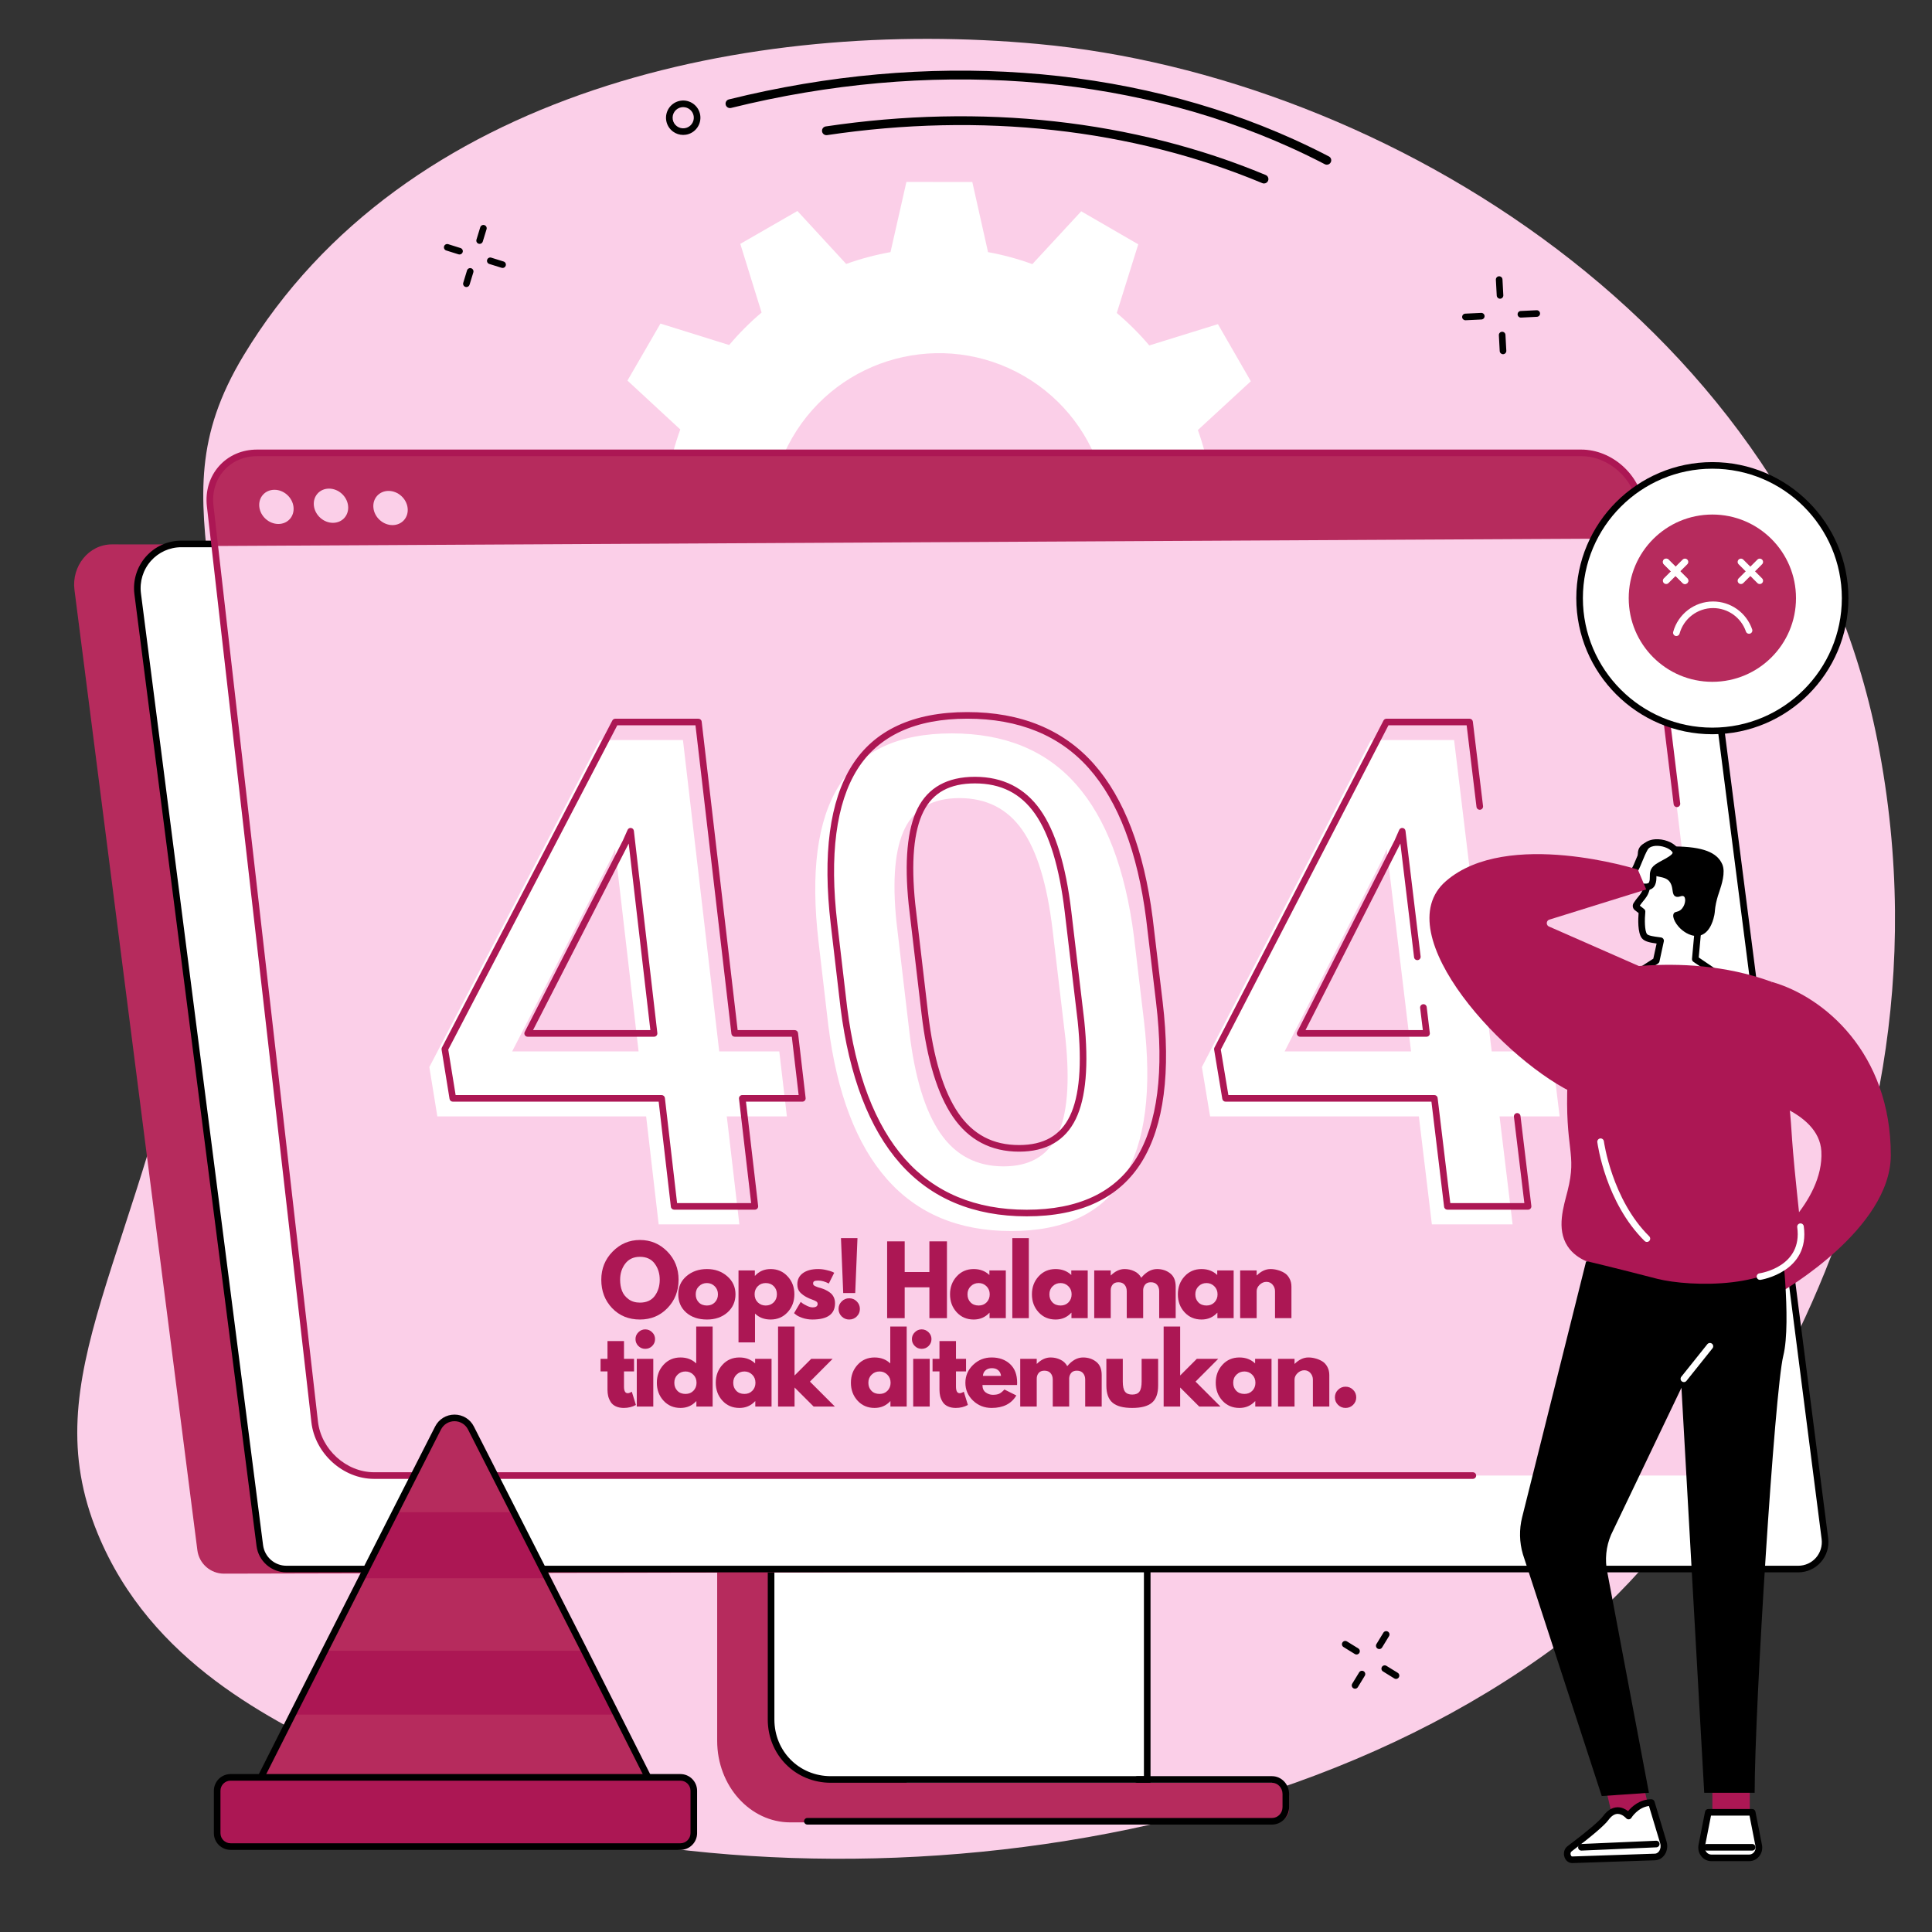 <svg xmlns="http://www.w3.org/2000/svg" xmlns:xlink="http://www.w3.org/1999/xlink" width="500" zoomAndPan="magnify" viewBox="0 0 375 375" height="500" preserveAspectRatio="xMidYMid meet" version="1.2"><rect x="0" y="0" width="375" height="375" fill="#333333" stroke="none"/><defs/><g id="315204ab05"><path style=" stroke:none;fill-rule:nonzero;fill:#fbcfe8;fill-opacity:1;" d="M 364.426 143.836 C 348.582 63.371 268.598 14.738 201.469 8.535 C 145.852 3.395 78.438 17.414 47.285 68.988 C 28.195 100.594 51.746 114.508 38.539 184.449 C 27.109 244.984 6.277 266.797 18.957 297.648 C 29.324 322.875 52.914 333.93 68.398 341.555 C 129.441 371.613 241.867 369.223 308.625 314.395 C 324.25 301.562 382.344 234.855 364.426 143.836 "/><path style=" stroke:none;fill-rule:nonzero;fill:#ffffff;fill-opacity:1;" d="M 153.758 84.988 C 162.871 69.25 183.012 63.875 198.75 72.984 C 214.484 82.094 219.863 102.238 210.75 117.973 C 201.645 133.711 181.5 139.086 165.762 129.977 C 150.023 120.867 144.648 100.727 153.758 84.988 Z M 132.043 83.359 C 131.016 86.188 130.234 89.062 129.711 91.961 L 116.098 95.016 L 116.086 107.805 L 129.711 110.895 C 130.238 113.82 131.004 116.695 132.008 119.492 L 121.727 128.961 L 128.109 140.043 L 141.438 135.91 C 143.336 138.16 145.445 140.266 147.742 142.207 L 143.578 155.543 L 154.648 161.949 L 164.133 151.695 C 166.965 152.719 169.836 153.5 172.734 154.027 L 175.789 167.641 L 188.578 167.652 L 191.672 154.027 C 194.594 153.5 197.473 152.734 200.27 151.73 L 209.734 162.008 L 220.82 155.625 L 216.688 142.297 C 218.938 140.402 221.039 138.289 222.984 135.992 L 236.316 140.16 L 242.723 129.09 L 232.473 119.605 C 233.492 116.773 234.277 113.898 234.801 111.004 L 248.414 107.945 L 248.43 95.156 L 234.801 92.066 C 234.277 89.141 233.508 86.27 232.508 83.469 L 242.785 74 L 236.398 62.918 L 223.074 67.051 C 221.176 64.801 219.066 62.695 216.766 60.754 L 220.934 47.422 L 209.863 41.012 L 200.379 51.266 C 197.551 50.242 194.676 49.461 191.777 48.938 L 188.723 35.324 L 175.934 35.309 L 172.844 48.938 C 169.918 49.461 167.043 50.227 164.242 51.23 L 154.777 40.953 L 143.691 47.336 L 147.824 60.664 C 145.574 62.562 143.473 64.672 141.527 66.969 L 128.195 62.805 L 121.789 73.871 L 132.043 83.359 "/><path style=" stroke:none;fill-rule:nonzero;fill:#b62b5d;fill-opacity:1;" d="M 247.34 346.035 L 176.016 346.035 L 139.203 281.602 L 139.203 337.879 C 139.203 346.68 145.625 353.723 153.406 353.723 L 247.34 353.723 C 248.855 353.723 250.215 352.664 250.215 351.148 L 250.215 348.629 C 250.215 347.113 248.855 346.035 247.34 346.035 "/><path style=" stroke:none;fill-rule:nonzero;fill:#ffffff;fill-opacity:1;" d="M 149.664 301.848 L 149.664 333.758 C 149.664 340.23 154.793 345.398 161.262 345.398 L 222.676 345.398 L 222.676 301.848 L 149.664 301.848 "/><path style=" stroke:none;fill-rule:nonzero;fill:#000000;fill-opacity:1;" d="M 150.309 302.484 L 150.309 333.758 C 150.309 339.926 155.117 344.754 161.262 344.754 L 222.035 344.754 L 222.035 302.484 Z M 223.316 346.035 L 161.262 346.035 C 154.402 346.035 149.023 340.645 149.023 333.758 L 149.023 301.207 L 223.316 301.207 L 223.316 346.035 "/><path style=" stroke:none;fill-rule:nonzero;fill:#b62b5d;fill-opacity:1;" d="M 342.914 304.789 L 43.469 305.445 C 40.852 305.445 38.641 303.496 38.309 300.895 L 14.453 114.484 C 13.875 109.945 17.18 105.664 21.746 105.664 L 317.316 105.934 L 342.914 304.789 "/><path style=" stroke:none;fill-rule:nonzero;fill:#ffffff;fill-opacity:1;" d="M 349.051 304.551 L 55.586 304.551 C 52.969 304.551 50.762 302.598 50.426 299.988 L 26.723 115.254 C 26.066 110.121 30.039 105.578 35.184 105.578 L 324.867 105.578 C 327.48 105.578 329.691 107.531 330.027 110.141 L 354.211 298.648 C 354.613 301.781 352.191 304.551 349.051 304.551 "/><path style=" stroke:none;fill-rule:nonzero;fill:#000000;fill-opacity:1;" d="M 35.184 106.215 C 32.926 106.215 30.773 107.191 29.277 108.891 C 27.766 110.609 27.066 112.898 27.359 115.172 L 51.062 299.91 C 51.355 302.191 53.301 303.91 55.586 303.91 L 349.055 303.91 C 350.359 303.91 351.602 303.348 352.469 302.367 C 353.344 301.371 353.746 300.047 353.578 298.734 L 329.391 110.223 C 329.098 107.938 327.152 106.215 324.867 106.215 Z M 349.055 305.191 L 55.586 305.191 C 52.656 305.191 50.164 302.992 49.793 300.07 L 26.09 115.336 C 25.75 112.699 26.562 110.039 28.316 108.047 C 30.055 106.07 32.559 104.938 35.184 104.938 L 324.867 104.938 C 327.797 104.938 330.289 107.137 330.66 110.059 L 354.848 298.57 C 355.066 300.25 354.547 301.941 353.43 303.211 C 352.32 304.473 350.727 305.191 349.055 305.191 "/><path style=" stroke:none;fill-rule:nonzero;fill:#fbcfe8;fill-opacity:1;" d="M 49.797 87.902 L 306.816 87.902 C 312.488 87.902 317.648 92.516 318.344 98.211 L 340.027 275.988 C 340.73 281.738 336.672 286.402 330.969 286.402 L 72.504 286.402 C 66.801 286.402 61.641 281.738 60.984 275.988 L 40.703 98.211 C 40.051 92.516 44.125 87.902 49.797 87.902 "/><path style=" stroke:none;fill-rule:nonzero;fill:#b62b5d;fill-opacity:1;" d="M 319.16 104.504 L 318.676 98.117 C 317.988 92.473 312.645 87.98 306.973 87.98 L 49.953 87.98 C 44.277 87.98 40.148 92.473 40.789 98.117 L 41.395 105.98 L 319.16 104.504 "/><path style=" stroke:none;fill-rule:nonzero;fill:#fbcfe8;fill-opacity:1;" d="M 56.969 98.383 C 57.18 100.219 55.863 101.703 54.031 101.703 C 52.199 101.703 50.543 100.219 50.332 98.383 C 50.121 96.551 51.438 95.066 53.27 95.066 C 55.102 95.066 56.758 96.551 56.969 98.383 "/><path style=" stroke:none;fill-rule:nonzero;fill:#fbcfe8;fill-opacity:1;" d="M 67.562 98.16 C 67.773 99.992 66.461 101.48 64.625 101.48 C 62.793 101.48 61.137 99.992 60.926 98.16 C 60.719 96.324 62.031 94.84 63.863 94.84 C 65.699 94.84 67.355 96.324 67.562 98.16 "/><path style=" stroke:none;fill-rule:nonzero;fill:#fbcfe8;fill-opacity:1;" d="M 79.121 98.602 C 79.332 100.438 78.016 101.922 76.184 101.922 C 74.352 101.922 72.691 100.438 72.484 98.602 C 72.273 96.77 73.586 95.285 75.418 95.285 C 77.254 95.285 78.91 96.77 79.121 98.602 "/><path style=" stroke:none;fill-rule:nonzero;fill:#ffffff;fill-opacity:1;" d="M 99.41 204.082 L 123.949 204.082 L 119.395 164.84 L 118.477 166.902 Z M 139.602 204.082 L 151.258 204.082 L 152.734 216.688 L 141.07 216.688 L 143.512 237.652 L 127.848 237.652 L 125.414 216.688 L 84.887 216.688 L 83.336 207.121 L 116.418 143.637 L 132.559 143.637 L 139.602 204.082 "/><path style=" stroke:none;fill-rule:nonzero;fill:#ffffff;fill-opacity:1;" d="M 204.301 180.449 C 203.254 171.633 201.289 165.172 198.402 161.066 C 195.516 156.965 191.457 154.91 186.223 154.91 C 181.121 154.91 177.598 156.855 175.656 160.746 C 173.711 164.633 173.16 170.707 174.004 178.965 L 176.508 200.27 C 177.543 209.059 179.539 215.609 182.492 219.922 C 185.449 224.234 189.547 226.391 194.789 226.391 C 199.816 226.391 203.297 224.395 205.23 220.406 C 207.164 216.418 207.691 210.18 206.816 201.691 Z M 222.027 198.008 C 223.637 211.539 222.324 221.742 218.094 228.621 C 213.859 235.504 206.586 238.945 196.27 238.945 C 186.129 238.945 178.094 235.59 172.172 228.883 C 166.25 222.176 162.457 212.246 160.785 199.109 L 158.883 182.836 C 157.301 169.332 158.629 159.207 162.879 152.461 C 167.125 145.723 174.41 142.352 184.742 142.352 C 194.984 142.352 203.016 145.633 208.832 152.207 C 214.652 158.777 218.402 168.621 220.094 181.738 L 222.027 198.008 "/><path style=" stroke:none;fill-rule:nonzero;fill:#ffffff;fill-opacity:1;" d="M 249.348 204.082 L 273.887 204.082 L 269.164 164.84 L 268.254 166.902 Z M 289.539 204.082 L 301.195 204.082 L 302.723 216.688 L 291.062 216.688 L 293.594 237.652 L 277.926 237.652 L 275.402 216.688 L 234.879 216.688 L 233.285 207.121 L 266.098 143.641 L 282.238 143.641 L 289.539 204.082 "/><path style=" stroke:none;fill-rule:nonzero;fill:#ac1754;fill-opacity:1;" d="M 103.465 199.945 L 126.234 199.945 L 122.031 163.73 Z M 126.953 201.227 L 102.414 201.227 C 102.191 201.227 101.984 201.113 101.871 200.922 C 101.754 200.73 101.742 200.492 101.848 200.297 L 120.91 163.113 L 121.812 161.082 C 121.93 160.816 122.207 160.664 122.496 160.711 C 122.781 160.75 123 160.98 123.035 161.27 L 127.59 200.512 C 127.613 200.695 127.555 200.875 127.434 201.012 C 127.312 201.148 127.137 201.227 126.953 201.227 Z M 131.422 233.516 L 145.797 233.516 L 143.438 213.266 C 143.418 213.086 143.473 212.902 143.598 212.766 C 143.719 212.629 143.891 212.551 144.074 212.551 L 155.016 212.551 L 153.691 201.227 L 142.605 201.227 C 142.281 201.227 142.008 200.984 141.969 200.66 L 134.992 140.785 L 119.812 140.785 L 87.008 203.73 L 88.438 212.551 L 128.418 212.551 C 128.742 212.551 129.016 212.797 129.055 213.117 Z M 146.52 234.797 L 130.852 234.797 C 130.527 234.797 130.254 234.555 130.215 234.23 L 127.848 213.832 L 87.891 213.832 C 87.578 213.832 87.309 213.605 87.258 213.293 L 85.711 203.727 C 85.688 203.59 85.711 203.449 85.773 203.328 L 118.855 139.848 C 118.965 139.637 119.184 139.504 119.422 139.504 L 135.562 139.504 C 135.887 139.504 136.16 139.746 136.195 140.07 L 143.176 199.945 L 154.262 199.945 C 154.586 199.945 154.859 200.191 154.898 200.512 L 156.371 213.117 C 156.395 213.301 156.336 213.48 156.215 213.617 C 156.094 213.754 155.918 213.832 155.734 213.832 L 144.793 213.832 L 147.156 234.082 C 147.176 234.266 147.117 234.445 146.996 234.582 C 146.875 234.719 146.703 234.797 146.52 234.797 "/><path style=" stroke:none;fill-rule:nonzero;fill:#ac1754;fill-opacity:1;" d="M 189.227 152.059 C 184.344 152.059 181.074 153.848 179.234 157.535 C 177.352 161.297 176.816 167.309 177.645 175.402 L 180.148 196.699 C 181.168 205.348 183.141 211.859 186.023 216.062 C 188.879 220.227 192.73 222.254 197.793 222.254 C 202.598 222.254 205.824 220.414 207.656 216.633 C 209.531 212.77 210.043 206.59 209.184 198.262 L 206.668 177.027 C 205.641 168.359 203.695 161.938 200.883 157.941 C 198.094 153.98 194.281 152.059 189.227 152.059 Z M 197.793 223.535 C 192.352 223.535 188.035 221.266 184.969 216.789 C 181.969 212.41 179.918 205.703 178.879 196.852 L 176.371 175.543 C 175.52 167.191 176.098 160.945 178.086 156.961 C 180.141 152.855 183.887 150.777 189.227 150.777 C 194.656 150.777 198.93 152.938 201.93 157.203 C 204.867 161.375 206.887 167.996 207.941 176.879 L 210.457 198.121 C 211.344 206.699 210.789 213.113 208.812 217.191 C 206.77 221.398 203.062 223.535 197.793 223.535 Z M 187.746 139.496 C 177.699 139.496 170.527 142.797 166.426 149.309 C 162.277 155.895 160.965 165.977 162.523 179.266 L 164.43 195.539 C 166.07 208.484 169.852 218.387 175.656 224.961 C 181.422 231.496 189.371 234.809 199.277 234.809 C 209.305 234.809 216.465 231.438 220.555 224.793 C 224.688 218.07 225.98 207.91 224.395 194.59 L 222.461 178.32 C 220.797 165.402 217.062 155.578 211.355 149.137 C 205.695 142.738 197.75 139.496 187.746 139.496 Z M 199.277 236.09 C 188.988 236.09 180.715 232.633 174.695 225.809 C 168.719 219.039 164.836 208.906 163.156 195.695 L 161.25 179.418 C 159.656 165.828 161.035 155.469 165.34 148.625 C 169.691 141.719 177.23 138.215 187.746 138.215 C 198.133 138.215 206.398 141.602 212.316 148.285 C 218.195 154.926 222.035 164.98 223.73 178.16 L 225.668 194.438 C 227.285 208.051 225.93 218.488 221.645 225.461 C 217.305 232.516 209.781 236.09 199.277 236.09 "/><path style=" stroke:none;fill-rule:nonzero;fill:#ac1754;fill-opacity:1;" d="M 276.895 201.227 L 252.355 201.227 C 252.129 201.227 251.922 201.113 251.809 200.922 C 251.691 200.73 251.68 200.496 251.781 200.297 L 270.691 163.117 L 271.582 161.086 C 271.699 160.82 271.977 160.664 272.266 160.711 C 272.551 160.75 272.77 160.98 272.805 161.266 L 275.742 185.645 C 275.781 185.996 275.531 186.316 275.18 186.355 C 274.824 186.402 274.508 186.148 274.469 185.801 L 271.812 163.73 L 253.398 199.945 L 276.172 199.945 L 275.648 195.629 C 275.609 195.281 275.859 194.961 276.211 194.918 C 276.566 194.871 276.879 195.125 276.922 195.477 L 277.527 200.512 C 277.551 200.691 277.492 200.875 277.371 201.012 C 277.25 201.148 277.078 201.227 276.895 201.227 Z M 296.598 234.797 L 280.934 234.797 C 280.609 234.797 280.336 234.555 280.297 234.234 L 277.84 213.832 L 237.883 213.832 C 237.57 213.832 237.305 213.605 237.25 213.297 L 235.66 203.727 C 235.637 203.594 235.66 203.453 235.723 203.332 L 268.535 139.852 C 268.645 139.637 268.867 139.504 269.105 139.504 L 285.242 139.504 C 285.566 139.504 285.84 139.742 285.879 140.066 L 287.859 156.457 C 287.898 156.809 287.652 157.129 287.301 157.172 C 286.945 157.211 286.629 156.965 286.586 156.613 L 284.676 140.785 L 269.496 140.785 L 236.957 203.727 L 238.426 212.551 L 278.41 212.551 C 278.734 212.551 279.008 212.793 279.043 213.113 L 281.5 233.516 L 295.875 233.516 L 293.852 216.766 C 293.809 216.414 294.062 216.094 294.41 216.051 C 294.758 216.012 295.082 216.258 295.125 216.609 L 297.234 234.078 C 297.254 234.262 297.199 234.445 297.078 234.582 C 296.957 234.719 296.781 234.797 296.598 234.797 "/><path style=" stroke:none;fill-rule:nonzero;fill:#ac1754;fill-opacity:1;" d="M 285.879 287.047 L 72.598 287.047 C 66.586 287.047 61.133 282.117 60.441 276.059 L 40.16 98.281 C 39.824 95.328 40.664 92.547 42.527 90.457 C 44.367 88.395 46.984 87.262 49.891 87.262 L 306.914 87.262 C 312.887 87.262 318.348 92.137 319.074 98.133 L 326.129 155.941 C 326.168 156.293 325.918 156.613 325.57 156.656 C 325.219 156.695 324.898 156.449 324.852 156.094 L 317.805 98.285 C 317.152 92.914 312.262 88.543 306.914 88.543 L 49.891 88.543 C 47.352 88.543 45.074 89.527 43.484 91.312 C 41.867 93.125 41.137 95.547 41.434 98.137 L 61.715 275.914 C 62.336 281.344 67.219 285.762 72.598 285.762 L 285.879 285.762 C 286.234 285.762 286.52 286.051 286.52 286.402 C 286.52 286.758 286.234 287.047 285.879 287.047 "/><path style=" stroke:none;fill-rule:nonzero;fill:#000000;fill-opacity:1;" d="M 246.895 354.148 L 156.711 354.148 C 156.355 354.148 156.07 353.863 156.07 353.508 C 156.07 353.156 156.355 352.867 156.711 352.867 L 246.895 352.867 C 248.039 352.867 248.938 351.934 248.938 350.738 L 248.938 348.219 C 248.938 347.016 248.02 346.035 246.895 346.035 L 220.754 346.035 C 220.402 346.035 220.113 345.75 220.113 345.398 C 220.113 345.043 220.402 344.754 220.754 344.754 L 246.895 344.754 C 248.727 344.754 250.215 346.309 250.215 348.219 L 250.215 350.738 C 250.215 352.617 248.727 354.148 246.895 354.148 "/><path style=" stroke:none;fill-rule:nonzero;fill:#b62b5d;fill-opacity:1;" d="M 127.461 347.316 L 49.742 347.316 L 57.098 332.84 L 63.508 320.234 L 70.672 306.145 L 77.078 293.547 L 85.41 277.164 C 86.023 275.965 87.254 275.211 88.602 275.211 C 89.949 275.211 91.18 275.965 91.793 277.164 L 100.125 293.543 L 106.531 306.145 L 113.695 320.227 L 120.105 332.84 L 127.461 347.316 "/><path style=" stroke:none;fill-rule:nonzero;fill:#ac1754;fill-opacity:1;" d="M 106.531 306.328 L 70.672 306.328 L 77.078 293.52 L 100.125 293.52 L 106.531 306.328 "/><path style=" stroke:none;fill-rule:nonzero;fill:#ac1754;fill-opacity:1;" d="M 120.105 332.801 L 57.098 332.801 L 63.508 320.418 L 113.695 320.418 L 120.105 332.801 "/><path style=" stroke:none;fill-rule:nonzero;fill:#000000;fill-opacity:1;" d="M 50.398 346.891 L 126.035 346.891 L 112.738 320.516 L 90.836 277.457 C 90.336 276.469 89.332 275.855 88.219 275.855 C 87.105 275.855 86.102 276.469 85.598 277.461 L 70.855 306.465 L 63.695 320.578 L 57.285 333.238 Z M 127.078 348.172 L 49.359 348.172 C 49.137 348.172 48.93 348.055 48.812 347.867 C 48.695 347.676 48.688 347.441 48.785 347.242 L 56.141 332.66 L 62.551 320 L 76.121 293.27 L 84.457 276.883 C 85.18 275.457 86.621 274.574 88.219 274.574 C 89.816 274.574 91.258 275.457 91.977 276.875 L 113.883 319.938 L 127.648 347.242 C 127.75 347.441 127.738 347.676 127.621 347.867 C 127.504 348.055 127.301 348.172 127.078 348.172 "/><path style=" stroke:none;fill-rule:nonzero;fill:#ac1754;fill-opacity:1;" d="M 134.664 347.586 C 134.664 346.148 133.5 344.984 132.062 344.984 L 44.754 344.984 C 43.316 344.984 42.152 346.148 42.152 347.586 L 42.152 355.816 C 42.152 357.254 43.316 358.418 44.754 358.418 L 132.062 358.418 C 133.5 358.418 134.664 357.254 134.664 355.816 L 134.664 347.586 "/><path style=" stroke:none;fill-rule:nonzero;fill:#000000;fill-opacity:1;" d="M 44.754 345.625 C 43.672 345.625 42.793 346.504 42.793 347.586 L 42.793 355.812 C 42.793 356.898 43.672 357.777 44.754 357.777 L 132.062 357.777 C 133.145 357.777 134.027 356.898 134.027 355.812 L 134.027 347.586 C 134.027 346.504 133.145 345.625 132.062 345.625 Z M 132.062 359.059 L 44.754 359.059 C 42.969 359.059 41.512 357.605 41.512 355.812 L 41.512 347.586 C 41.512 345.797 42.969 344.344 44.754 344.344 L 132.062 344.344 C 133.852 344.344 135.305 345.797 135.305 347.586 L 135.305 355.812 C 135.305 357.605 133.852 359.059 132.062 359.059 "/><path style=" stroke:none;fill-rule:nonzero;fill:#ac1754;fill-opacity:1;" d="M 343.895 190.582 C 353.996 193.426 367.004 204.359 367.004 224.207 C 367.004 238.5 345.945 250.613 345.945 250.613 L 342.473 242.086 C 342.473 242.086 354.078 233.492 353.523 223.457 C 353.078 215.41 340.105 212.91 340.105 212.91 L 343.895 190.582 "/><path style=" stroke:none;fill-rule:nonzero;fill:#ac1754;fill-opacity:1;" d="M 339.629 353.664 L 332.371 353.664 L 332.371 345.137 L 339.629 345.137 L 339.629 353.664 "/><path style=" stroke:none;fill-rule:nonzero;fill:#ac1754;fill-opacity:1;" d="M 320.305 352.082 L 313.238 353.75 L 311.281 345.457 L 318.348 343.785 L 320.305 352.082 "/><path style=" stroke:none;fill-rule:nonzero;fill:#000000;fill-opacity:1;" d="M 345.629 239.363 C 345.629 239.363 347.797 256.508 346.133 263.168 C 344.473 269.824 340.578 331.336 340.578 347.98 L 330.789 347.98 L 326.367 269.359 L 312.711 297.887 C 311.719 300.199 311.465 302.766 311.988 305.227 L 320.055 347.98 L 310.898 348.609 L 295.59 301.668 C 294.906 299.34 294.855 296.871 295.441 294.52 L 307.855 244.859 L 345.629 239.363 "/><path style=" stroke:none;fill-rule:nonzero;fill:#ffffff;fill-opacity:1;" d="M 326.844 268.266 C 326.703 268.266 326.562 268.219 326.441 268.125 C 326.164 267.902 326.121 267.5 326.344 267.223 L 331.391 260.91 C 331.613 260.633 332.016 260.59 332.293 260.809 C 332.57 261.031 332.613 261.434 332.391 261.711 L 327.344 268.023 C 327.215 268.184 327.027 268.266 326.844 268.266 "/><path style=" stroke:none;fill-rule:nonzero;fill:#ffffff;fill-opacity:1;" d="M 340.105 351.77 L 331.578 351.77 L 330.316 358.203 C 330.074 359.445 330.969 360.609 332.168 360.609 L 339.516 360.609 C 340.715 360.609 341.613 359.445 341.371 358.203 L 340.105 351.77 "/><path style=" stroke:none;fill-rule:nonzero;fill:#000000;fill-opacity:1;" d="M 332.105 352.41 L 330.941 358.328 C 330.859 358.758 330.965 359.188 331.234 359.516 C 331.473 359.809 331.809 359.969 332.168 359.969 L 339.516 359.969 C 339.875 359.969 340.207 359.809 340.449 359.516 C 340.719 359.188 340.824 358.758 340.738 358.328 L 339.578 352.41 Z M 339.516 361.25 L 332.168 361.25 C 331.426 361.25 330.727 360.918 330.246 360.328 C 329.734 359.707 329.527 358.887 329.684 358.082 L 330.949 351.645 C 331.012 351.348 331.273 351.129 331.578 351.129 L 340.105 351.129 C 340.41 351.129 340.672 351.348 340.73 351.645 L 341.996 358.082 C 342.152 358.887 341.953 359.707 341.438 360.328 C 340.957 360.918 340.254 361.25 339.516 361.25 "/><path style=" stroke:none;fill-rule:nonzero;fill:#000000;fill-opacity:1;" d="M 340.105 359.199 L 331.262 359.199 C 330.91 359.199 330.621 358.914 330.621 358.559 C 330.621 358.203 330.91 357.918 331.262 357.918 L 340.105 357.918 C 340.457 357.918 340.742 358.203 340.742 358.559 C 340.742 358.914 340.457 359.199 340.105 359.199 "/><path style=" stroke:none;fill-rule:nonzero;fill:#ffffff;fill-opacity:1;" d="M 320.527 349.875 L 322.863 357.621 C 323.27 358.969 322.445 360.398 321.238 360.438 L 305.203 360.98 C 304.211 361.016 303.812 359.477 304.652 358.848 C 307.258 356.887 310.734 354.16 311.688 352.871 C 313.898 349.875 316.109 352.496 316.109 352.496 C 316.109 352.496 317.688 349.875 320.527 349.875 "/><path style=" stroke:none;fill-rule:nonzero;fill:#000000;fill-opacity:1;" d="M 313.992 352.074 C 313.973 352.074 313.957 352.074 313.938 352.074 C 313.344 352.098 312.762 352.492 312.203 353.25 C 311.406 354.328 308.996 356.383 305.039 359.359 C 304.816 359.523 304.801 359.84 304.879 360.062 C 304.91 360.148 304.996 360.34 305.172 360.34 C 305.176 360.34 305.176 360.34 305.18 360.34 L 321.219 359.797 C 321.633 359.781 321.898 359.496 322.023 359.324 C 322.32 358.91 322.406 358.328 322.25 357.809 L 320.062 350.543 C 317.91 350.805 316.668 352.805 316.656 352.828 C 316.547 353.004 316.363 353.117 316.156 353.133 C 315.953 353.148 315.75 353.062 315.621 352.906 C 315.613 352.902 314.891 352.074 313.992 352.074 Z M 305.172 361.621 C 304.5 361.621 303.918 361.184 303.672 360.488 C 303.387 359.684 303.629 358.816 304.266 358.336 C 308.02 355.516 310.473 353.438 311.172 352.488 C 311.977 351.395 312.898 350.828 313.902 350.793 C 314.797 350.75 315.535 351.176 316.012 351.539 C 316.723 350.68 318.254 349.234 320.527 349.234 C 320.809 349.234 321.059 349.418 321.141 349.691 L 323.473 357.438 C 323.75 358.344 323.598 359.328 323.062 360.07 C 322.621 360.688 321.965 361.051 321.262 361.078 L 305.227 361.621 C 305.207 361.621 305.188 361.621 305.172 361.621 "/><path style=" stroke:none;fill-rule:nonzero;fill:#ffffff;fill-opacity:1;" d="M 306.953 358.559 L 321.477 357.926 L 306.953 358.559 "/><path style=" stroke:none;fill-rule:nonzero;fill:#000000;fill-opacity:1;" d="M 306.949 359.199 C 306.609 359.199 306.324 358.93 306.312 358.586 C 306.297 358.234 306.57 357.934 306.922 357.918 L 321.445 357.285 C 321.809 357.266 322.102 357.543 322.113 357.898 C 322.129 358.254 321.855 358.551 321.5 358.566 L 306.977 359.199 C 306.969 359.199 306.961 359.199 306.949 359.199 "/><path style=" stroke:none;fill-rule:nonzero;fill:#ffffff;fill-opacity:1;" d="M 329.055 186.164 L 336.945 191.531 L 315.211 190.488 L 321.473 186.477 L 322.32 182.594 C 321.207 182.43 319.676 182.32 319.191 181.711 C 318.332 180.641 318.719 176.934 318.719 176.934 L 317.777 176.195 C 317.676 176.145 317.602 176.055 317.57 175.949 C 317.543 175.84 317.562 175.723 317.621 175.629 C 318.418 174.352 319.176 173.941 319.527 172.645 C 319.875 171.363 319.723 171.555 321.102 168.797 L 329.371 168.785 L 329.414 174.98 C 329.414 174.98 330.684 174.164 331.488 175.27 C 332.07 176.074 330.777 178.766 329.727 178.766 L 329.055 186.164 "/><path style=" stroke:none;fill-rule:nonzero;fill:#000000;fill-opacity:1;" d="M 317.246 189.945 L 334.707 190.781 L 328.691 186.691 C 328.5 186.559 328.395 186.336 328.418 186.102 L 329.09 178.707 C 329.121 178.379 329.398 178.129 329.73 178.129 C 329.816 178.121 330.18 177.891 330.555 177.207 C 330.977 176.449 331.043 175.785 330.965 175.641 C 330.531 175.047 329.84 175.469 329.762 175.52 C 329.566 175.648 329.316 175.656 329.109 175.543 C 328.902 175.434 328.777 175.219 328.773 174.984 L 328.73 169.43 L 321.5 169.438 C 320.508 171.426 320.461 171.613 320.266 172.352 C 320.234 172.484 320.191 172.633 320.145 172.809 C 319.887 173.762 319.438 174.305 318.965 174.887 C 318.746 175.156 318.516 175.434 318.285 175.781 L 319.113 176.434 C 319.289 176.57 319.379 176.785 319.355 177.004 C 319.207 178.434 319.211 180.715 319.691 181.312 C 319.945 181.629 321.164 181.793 321.891 181.887 C 322.07 181.914 322.246 181.938 322.414 181.961 C 322.586 181.988 322.746 182.086 322.848 182.23 C 322.945 182.375 322.98 182.555 322.945 182.73 L 322.102 186.613 C 322.066 186.781 321.965 186.926 321.82 187.02 Z M 336.945 192.172 C 336.938 192.172 336.926 192.168 336.914 192.168 L 315.18 191.129 C 314.902 191.117 314.664 190.926 314.59 190.652 C 314.52 190.387 314.629 190.102 314.867 189.949 L 320.906 186.082 L 321.547 183.137 C 320.395 182.977 319.238 182.797 318.691 182.113 C 317.836 181.047 317.961 178.32 318.051 177.227 L 317.418 176.73 C 317.195 176.59 317.027 176.375 316.957 176.117 C 316.879 175.84 316.922 175.535 317.078 175.289 C 317.395 174.781 317.707 174.406 317.977 174.074 C 318.41 173.543 318.723 173.16 318.91 172.473 C 318.957 172.305 318.992 172.16 319.027 172.031 C 319.262 171.125 319.344 170.883 320.527 168.512 C 320.637 168.293 320.859 168.16 321.102 168.156 L 329.367 168.145 C 329.367 168.145 329.367 168.145 329.371 168.145 C 329.723 168.145 330.008 168.43 330.008 168.781 L 330.051 174.078 C 330.711 173.98 331.461 174.145 332.008 174.895 C 332.641 175.773 331.98 177.238 331.762 177.668 C 331.551 178.086 331.043 178.938 330.324 179.27 L 329.723 185.844 L 337.309 191 C 337.543 191.16 337.645 191.461 337.555 191.734 C 337.469 191.996 337.219 192.172 336.945 192.172 "/><path style=" stroke:none;fill-rule:nonzero;fill:#000000;fill-opacity:1;" d="M 330.133 181.535 C 328.465 182.09 326.82 180.789 326.527 180.555 C 325.371 179.637 324.426 178 324.891 177.277 C 325.145 176.883 325.602 177.098 326.199 176.625 C 327.082 175.922 327.332 174.41 326.855 174.004 C 326.465 173.668 325.855 174.309 325.219 174.004 C 324.438 173.629 324.84 172.434 324.234 171.383 C 323.25 169.66 320.957 170.699 319.191 168.867 C 318.039 167.672 317.539 165.68 318.195 164.555 C 318.391 164.227 318.684 163.938 319.102 163.703 C 321.875 162.176 322.293 164.27 324.996 164.293 C 330.555 164.34 333.285 165.453 334.293 167.758 C 334.973 169.32 334.137 171.812 333.734 173.02 C 333.598 173.422 333.32 174.184 333.078 175.312 C 332.82 176.551 332.898 176.867 332.754 177.605 C 332.648 178.125 332.094 180.883 330.133 181.535 "/><path style=" stroke:none;fill-rule:nonzero;fill:#ffffff;fill-opacity:1;" d="M 317.676 171.836 C 317.676 171.836 320.129 172.742 320.664 171.516 C 321.199 170.289 320.344 169.273 321.68 168.312 C 323.016 167.352 326.215 166.336 325.043 164.898 C 323.867 163.453 320.293 162.867 319.277 164.574 C 318.266 166.285 317.516 169.219 316.824 169.273 C 316.129 169.324 316.387 171.535 317.676 171.836 "/><path style=" stroke:none;fill-rule:nonzero;fill:#000000;fill-opacity:1;" d="M 317.898 171.234 C 318.668 171.52 319.891 171.688 320.078 171.258 C 320.23 170.906 320.23 170.566 320.23 170.176 C 320.227 169.461 320.219 168.574 321.305 167.793 C 321.68 167.523 322.152 167.266 322.656 166.996 C 323.371 166.613 324.566 165.969 324.652 165.547 C 324.664 165.488 324.629 165.402 324.543 165.301 C 323.969 164.598 322.531 164.094 321.328 164.184 C 320.91 164.215 320.16 164.348 319.824 164.902 C 319.441 165.555 319.074 166.445 318.754 167.227 C 318.148 168.707 317.758 169.652 317.094 169.867 C 317.07 170.031 317.094 170.348 317.258 170.68 C 317.336 170.848 317.52 171.141 317.82 171.211 C 317.848 171.215 317.871 171.227 317.898 171.234 Z M 319.363 172.797 C 318.535 172.797 317.719 172.531 317.488 172.449 C 316.234 172.129 315.746 170.691 315.812 169.805 C 315.867 169.066 316.266 168.73 316.656 168.652 C 316.887 168.402 317.297 167.41 317.566 166.742 C 317.906 165.918 318.289 164.98 318.727 164.246 C 319.191 163.465 320.082 162.992 321.234 162.906 C 322.871 162.781 324.688 163.453 325.539 164.492 C 325.957 165.004 325.969 165.484 325.906 165.797 C 325.707 166.809 324.461 167.48 323.262 168.125 C 322.797 168.375 322.359 168.613 322.051 168.832 C 321.504 169.227 321.504 169.543 321.508 170.172 C 321.508 170.617 321.512 171.168 321.25 171.77 C 320.902 172.57 320.129 172.797 319.363 172.797 "/><path style=" stroke:none;fill-rule:nonzero;fill:#ac1754;fill-opacity:1;" d="M 306.953 189.32 C 306.953 189.32 325.895 183.953 343.891 190.582 C 345.277 198.562 346.227 205.453 346.891 210.91 C 348.059 220.516 347.328 217.449 348.789 231.473 C 349.691 240.188 349.93 240.988 349.102 242.523 C 344.926 250.266 328.098 249.844 321.633 248.207 C 321.172 248.09 319.273 247.59 316.164 246.805 C 312.609 245.91 309.688 245.199 307.738 244.734 C 306.684 244.254 305.262 243.41 304.266 241.891 C 302.039 238.492 303.527 234.094 304.266 231.156 C 306.16 223.609 303.672 223.449 304.266 209.684 C 304.473 204.875 305.078 197.883 306.953 189.32 "/><path style=" stroke:none;fill-rule:nonzero;fill:#ffffff;fill-opacity:1;" d="M 341.605 248.426 C 341.293 248.426 341.02 248.199 340.973 247.879 C 340.922 247.531 341.16 247.207 341.512 247.152 C 341.855 247.102 349.906 245.824 348.84 238.191 C 348.793 237.84 349.035 237.52 349.387 237.469 C 349.73 237.418 350.062 237.664 350.109 238.016 C 351.352 246.914 341.793 248.406 341.695 248.422 C 341.664 248.426 341.633 248.426 341.605 248.426 "/><path style=" stroke:none;fill-rule:nonzero;fill:#ffffff;fill-opacity:1;" d="M 319.664 241.059 C 319.5 241.059 319.34 241 319.215 240.875 C 311.664 233.434 310.105 222.168 310.039 221.691 C 309.996 221.344 310.242 221.02 310.594 220.973 C 310.945 220.93 311.266 221.172 311.312 221.523 C 311.328 221.637 312.883 232.836 320.113 239.965 C 320.363 240.211 320.367 240.617 320.121 240.867 C 319.996 240.996 319.828 241.059 319.664 241.059 "/><path style=" stroke:none;fill-rule:nonzero;fill:#ac1754;fill-opacity:1;" d="M 300.227 179.156 C 300.238 178.82 300.48 178.535 300.812 178.473 L 319.527 172.645 L 317.906 168.785 C 317.906 168.785 292.562 160.738 280.676 171.004 C 268.781 181.266 292.684 206.625 306.18 212.5 L 318.531 187.695 L 300.762 179.883 C 300.438 179.797 300.215 179.496 300.227 179.156 "/><path style=" stroke:none;fill-rule:nonzero;fill:#ffffff;fill-opacity:1;" d="M 358.137 116.105 C 358.137 130.336 346.602 141.875 332.371 141.875 C 318.137 141.875 306.598 130.336 306.598 116.105 C 306.598 101.875 318.137 90.336 332.371 90.336 C 346.602 90.336 358.137 101.875 358.137 116.105 "/><path style=" stroke:none;fill-rule:nonzero;fill:#000000;fill-opacity:1;" d="M 332.367 90.973 C 318.512 90.973 307.238 102.25 307.238 116.105 C 307.238 129.961 318.512 141.234 332.367 141.234 C 346.223 141.234 357.5 129.961 357.5 116.105 C 357.5 102.25 346.223 90.973 332.367 90.973 Z M 332.367 142.516 C 317.805 142.516 305.957 130.668 305.957 116.105 C 305.957 101.543 317.805 89.695 332.367 89.695 C 346.93 89.695 358.777 101.543 358.777 116.105 C 358.777 130.668 346.93 142.516 332.367 142.516 "/><path style=" stroke:none;fill-rule:nonzero;fill:#b62b5d;fill-opacity:1;" d="M 348.602 116.105 C 348.602 125.074 341.336 132.34 332.367 132.34 C 323.398 132.34 316.133 125.074 316.133 116.105 C 316.133 107.141 323.398 99.871 332.367 99.871 C 341.336 99.871 348.602 107.141 348.602 116.105 "/><path style=" stroke:none;fill-rule:nonzero;fill:#ffffff;fill-opacity:1;" d="M 325.387 123.453 C 325.328 123.453 325.273 123.445 325.215 123.434 C 324.875 123.34 324.676 122.988 324.766 122.645 C 325.719 119.172 328.902 116.746 332.504 116.746 C 335.93 116.746 338.984 118.922 340.094 122.164 C 340.211 122.5 340.031 122.863 339.699 122.977 C 339.359 123.09 338.996 122.914 338.883 122.578 C 337.949 119.855 335.387 118.027 332.504 118.027 C 329.477 118.027 326.801 120.062 326.004 122.984 C 325.926 123.266 325.668 123.453 325.387 123.453 "/><path style=" stroke:none;fill-rule:nonzero;fill:#ffffff;fill-opacity:1;" d="M 327.051 113.355 C 326.887 113.355 326.723 113.293 326.598 113.168 L 322.949 109.52 C 322.703 109.27 322.703 108.863 322.949 108.617 C 323.199 108.367 323.605 108.367 323.855 108.617 L 327.508 112.262 C 327.754 112.512 327.754 112.918 327.508 113.168 C 327.379 113.293 327.219 113.355 327.051 113.355 "/><path style=" stroke:none;fill-rule:nonzero;fill:#ffffff;fill-opacity:1;" d="M 327.051 113.355 C 326.887 113.355 326.723 113.293 326.598 113.168 L 322.949 109.52 C 322.703 109.27 322.703 108.863 322.949 108.617 C 323.199 108.367 323.605 108.367 323.855 108.617 L 327.508 112.262 C 327.754 112.512 327.754 112.918 327.508 113.168 C 327.379 113.293 327.219 113.355 327.051 113.355 "/><path style=" stroke:none;fill-rule:nonzero;fill:#ffffff;fill-opacity:1;" d="M 323.402 113.355 C 323.238 113.355 323.074 113.293 322.949 113.168 C 322.703 112.918 322.703 112.512 322.949 112.262 L 326.598 108.617 C 326.848 108.367 327.254 108.367 327.508 108.617 C 327.754 108.863 327.754 109.27 327.508 109.52 L 323.855 113.168 C 323.73 113.293 323.57 113.355 323.402 113.355 "/><path style=" stroke:none;fill-rule:nonzero;fill:#ffffff;fill-opacity:1;" d="M 341.566 113.359 C 341.402 113.359 341.238 113.297 341.113 113.172 L 337.465 109.523 C 337.215 109.273 337.215 108.867 337.465 108.617 C 337.715 108.367 338.121 108.367 338.371 108.617 L 342.02 112.266 C 342.27 112.516 342.27 112.922 342.02 113.172 C 341.895 113.297 341.727 113.359 341.566 113.359 "/><path style=" stroke:none;fill-rule:nonzero;fill:#ffffff;fill-opacity:1;" d="M 337.918 113.359 C 337.754 113.359 337.59 113.297 337.465 113.172 C 337.215 112.922 337.215 112.516 337.465 112.266 L 341.113 108.617 C 341.363 108.367 341.766 108.367 342.02 108.617 C 342.27 108.867 342.27 109.273 342.02 109.523 L 338.371 113.172 C 338.246 113.297 338.082 113.359 337.918 113.359 "/><path style=" stroke:none;fill-rule:nonzero;fill:#000000;fill-opacity:1;" d="M 245.344 35.613 C 245.234 35.613 245.121 35.59 245.016 35.547 C 219.691 24.988 190.477 21.766 160.531 26.227 C 160.066 26.293 159.629 25.977 159.562 25.508 C 159.492 25.043 159.812 24.605 160.281 24.539 C 190.531 20.031 220.059 23.293 245.672 33.969 C 246.105 34.148 246.312 34.648 246.133 35.086 C 245.996 35.414 245.676 35.609 245.344 35.613 "/><path style=" stroke:none;fill-rule:nonzero;fill:#000000;fill-opacity:1;" d="M 257.535 31.969 C 257.406 31.969 257.27 31.938 257.148 31.875 C 254.973 30.742 252.715 29.645 250.438 28.617 C 218.582 14.223 180.031 11.5 141.891 20.953 C 141.43 21.062 140.969 20.785 140.855 20.328 C 140.742 19.871 141.02 19.406 141.48 19.293 C 179.992 9.75 218.938 12.508 251.145 27.059 C 253.445 28.102 255.73 29.211 257.934 30.359 C 258.352 30.574 258.516 31.09 258.297 31.508 C 258.145 31.801 257.848 31.969 257.535 31.969 "/><path style=" stroke:none;fill-rule:nonzero;fill:#000000;fill-opacity:1;" d="M 284.441 62.16 C 284.102 62.16 283.816 61.895 283.801 61.551 C 283.785 61.199 284.059 60.898 284.41 60.879 L 287.484 60.73 C 287.84 60.715 288.141 60.988 288.156 61.34 C 288.172 61.695 287.898 61.996 287.547 62.012 L 284.473 62.16 C 284.461 62.16 284.449 62.16 284.441 62.16 "/><path style=" stroke:none;fill-rule:nonzero;fill:#000000;fill-opacity:1;" d="M 295.207 61.645 C 294.863 61.645 294.582 61.375 294.566 61.035 C 294.547 60.68 294.82 60.379 295.176 60.363 L 298.25 60.215 C 298.598 60.199 298.906 60.473 298.922 60.824 C 298.938 61.18 298.664 61.477 298.312 61.492 L 295.238 61.645 C 295.227 61.645 295.215 61.645 295.207 61.645 "/><path style=" stroke:none;fill-rule:nonzero;fill:#000000;fill-opacity:1;" d="M 291.734 68.75 C 291.395 68.75 291.113 68.484 291.094 68.141 L 290.93 65.066 C 290.91 64.715 291.184 64.41 291.535 64.395 C 291.895 64.383 292.191 64.645 292.207 64.996 L 292.375 68.074 C 292.395 68.426 292.125 68.73 291.77 68.75 C 291.758 68.75 291.746 68.75 291.734 68.75 "/><path style=" stroke:none;fill-rule:nonzero;fill:#000000;fill-opacity:1;" d="M 291.156 57.98 C 290.816 57.98 290.535 57.719 290.516 57.375 L 290.348 54.301 C 290.328 53.945 290.602 53.645 290.953 53.625 C 291.305 53.613 291.609 53.879 291.629 54.23 L 291.793 57.305 C 291.812 57.66 291.543 57.961 291.191 57.98 C 291.18 57.98 291.168 57.98 291.156 57.98 "/><path style=" stroke:none;fill-rule:nonzero;fill:#000000;fill-opacity:1;" d="M 263.301 321.137 C 263.184 321.137 263.066 321.105 262.961 321.039 L 260.773 319.688 C 260.473 319.5 260.379 319.105 260.566 318.805 C 260.75 318.504 261.145 318.41 261.445 318.598 L 263.637 319.953 C 263.938 320.137 264.031 320.535 263.844 320.836 C 263.723 321.031 263.516 321.137 263.301 321.137 "/><path style=" stroke:none;fill-rule:nonzero;fill:#000000;fill-opacity:1;" d="M 270.965 325.879 C 270.848 325.879 270.734 325.848 270.629 325.781 L 268.438 324.426 C 268.137 324.242 268.047 323.848 268.23 323.547 C 268.414 323.246 268.812 323.152 269.109 323.34 L 271.301 324.691 C 271.602 324.879 271.695 325.273 271.508 325.574 C 271.387 325.77 271.18 325.879 270.965 325.879 "/><path style=" stroke:none;fill-rule:nonzero;fill:#000000;fill-opacity:1;" d="M 263.016 327.777 C 262.902 327.777 262.785 327.746 262.68 327.684 C 262.379 327.5 262.285 327.102 262.469 326.801 L 263.812 324.605 C 263.996 324.301 264.391 324.207 264.691 324.391 C 264.992 324.574 265.09 324.973 264.902 325.273 L 263.562 327.469 C 263.441 327.668 263.23 327.777 263.016 327.777 "/><path style=" stroke:none;fill-rule:nonzero;fill:#000000;fill-opacity:1;" d="M 267.715 320.082 C 267.602 320.082 267.484 320.051 267.383 319.988 C 267.082 319.805 266.984 319.41 267.168 319.109 L 268.512 316.91 C 268.695 316.605 269.09 316.512 269.391 316.699 C 269.695 316.883 269.789 317.273 269.605 317.578 L 268.262 319.777 C 268.141 319.973 267.934 320.082 267.715 320.082 "/><path style=" stroke:none;fill-rule:nonzero;fill:#000000;fill-opacity:1;" d="M 97.555 52.012 C 97.492 52.012 97.426 52 97.363 51.98 L 94.973 51.234 C 94.637 51.129 94.449 50.77 94.555 50.43 C 94.66 50.094 95.016 49.902 95.355 50.012 L 97.746 50.758 C 98.082 50.863 98.27 51.223 98.164 51.562 C 98.078 51.836 97.828 52.012 97.555 52.012 "/><path style=" stroke:none;fill-rule:nonzero;fill:#000000;fill-opacity:1;" d="M 89.191 49.395 C 89.129 49.395 89.066 49.387 89 49.367 L 86.613 48.617 C 86.277 48.512 86.09 48.152 86.195 47.816 C 86.301 47.477 86.656 47.289 86.996 47.395 L 89.383 48.145 C 89.723 48.25 89.91 48.609 89.805 48.945 C 89.719 49.219 89.465 49.395 89.191 49.395 "/><path style=" stroke:none;fill-rule:nonzero;fill:#000000;fill-opacity:1;" d="M 93.098 47.336 C 93.035 47.336 92.969 47.328 92.906 47.309 C 92.57 47.203 92.379 46.848 92.484 46.508 L 93.215 44.117 C 93.32 43.777 93.68 43.586 94.016 43.691 C 94.355 43.797 94.543 44.152 94.441 44.492 L 93.707 46.883 C 93.625 47.16 93.371 47.336 93.098 47.336 "/><path style=" stroke:none;fill-rule:nonzero;fill:#000000;fill-opacity:1;" d="M 90.531 55.715 C 90.469 55.715 90.402 55.703 90.34 55.688 C 90.004 55.582 89.812 55.223 89.918 54.887 L 90.648 52.492 C 90.754 52.156 91.113 51.965 91.449 52.066 C 91.789 52.172 91.977 52.531 91.875 52.867 L 91.141 55.262 C 91.059 55.535 90.805 55.715 90.531 55.715 "/><path style=" stroke:none;fill-rule:nonzero;fill:#000000;fill-opacity:1;" d="M 132.609 20.793 C 132.504 20.793 132.398 20.801 132.289 20.816 C 131.168 20.996 130.402 22.047 130.578 23.168 C 130.664 23.715 130.953 24.191 131.398 24.512 C 131.844 24.836 132.387 24.969 132.93 24.883 C 134.051 24.707 134.82 23.648 134.645 22.531 C 134.484 21.516 133.605 20.793 132.609 20.793 Z M 132.602 26.188 C 131.902 26.188 131.223 25.969 130.645 25.551 C 129.926 25.023 129.449 24.25 129.312 23.371 C 129.027 21.551 130.273 19.84 132.09 19.551 C 133.906 19.262 135.621 20.512 135.91 22.328 C 136.195 24.148 134.949 25.863 133.129 26.148 C 132.953 26.176 132.777 26.188 132.602 26.188 "/><g style="fill:#ac1754;fill-opacity:1;"><g transform="translate(116.288, 255.853)"><path style="stroke:none" d="M 0.422 -7.453 C 0.422 -9.609 1.156 -11.43 2.625 -12.922 C 4.094 -14.422 5.859 -15.172 7.922 -15.172 C 10.004 -15.172 11.773 -14.426 13.234 -12.938 C 14.691 -11.457 15.422 -9.629 15.422 -7.453 C 15.422 -5.273 14.703 -3.441 13.266 -1.953 C 11.836 -0.473 10.055 0.266 7.922 0.266 C 5.742 0.266 3.945 -0.469 2.531 -1.938 C 1.125 -3.414 0.422 -5.254 0.422 -7.453 Z M 4.078 -7.453 C 4.078 -6.672 4.195 -5.957 4.438 -5.312 C 4.676 -4.676 5.098 -4.133 5.703 -3.688 C 6.305 -3.238 7.047 -3.016 7.922 -3.016 C 9.191 -3.016 10.148 -3.445 10.797 -4.312 C 11.441 -5.188 11.766 -6.234 11.766 -7.453 C 11.766 -8.672 11.438 -9.719 10.781 -10.594 C 10.125 -11.469 9.172 -11.906 7.922 -11.906 C 6.703 -11.906 5.754 -11.469 5.078 -10.594 C 4.41 -9.719 4.078 -8.672 4.078 -7.453 Z M 4.078 -7.453 "/></g></g><g style="fill:#ac1754;fill-opacity:1;"><g transform="translate(131.228, 255.853)"><path style="stroke:none" d="M 1.953 -1.094 C 0.93 -2.008 0.422 -3.188 0.422 -4.625 C 0.422 -6.062 0.953 -7.238 2.016 -8.156 C 3.086 -9.07 4.414 -9.531 6 -9.531 C 7.551 -9.531 8.859 -9.066 9.922 -8.141 C 10.992 -7.211 11.531 -6.039 11.531 -4.625 C 11.531 -3.207 11.008 -2.035 9.969 -1.109 C 8.926 -0.191 7.602 0.266 6 0.266 C 4.332 0.266 2.984 -0.188 1.953 -1.094 Z M 4.438 -6.188 C 4.02 -5.781 3.812 -5.258 3.812 -4.625 C 3.812 -3.988 4.008 -3.469 4.406 -3.062 C 4.801 -2.656 5.328 -2.453 5.984 -2.453 C 6.609 -2.453 7.117 -2.656 7.516 -3.062 C 7.922 -3.477 8.125 -4 8.125 -4.625 C 8.125 -5.258 7.914 -5.781 7.5 -6.188 C 7.082 -6.602 6.578 -6.812 5.984 -6.812 C 5.367 -6.812 4.852 -6.602 4.438 -6.188 Z M 4.438 -6.188 "/></g></g><g style="fill:#ac1754;fill-opacity:1;"><g transform="translate(142.266, 255.853)"><path style="stroke:none" d="M 10.609 -8.109 C 11.484 -7.172 11.922 -6.016 11.922 -4.641 C 11.922 -3.266 11.484 -2.102 10.609 -1.156 C 9.742 -0.207 8.645 0.266 7.312 0.266 C 6.082 0.266 5.07 -0.117 4.281 -0.891 L 4.281 4.703 L 1.078 4.703 L 1.078 -9.266 L 4.25 -9.266 L 4.25 -8.219 L 4.281 -8.219 C 5.07 -9.094 6.082 -9.531 7.312 -9.531 C 8.645 -9.531 9.742 -9.055 10.609 -8.109 Z M 7.906 -3.062 C 8.32 -3.477 8.531 -4.004 8.531 -4.641 C 8.531 -5.273 8.328 -5.797 7.922 -6.203 C 7.523 -6.609 7.004 -6.812 6.359 -6.812 C 5.734 -6.812 5.219 -6.602 4.812 -6.188 C 4.406 -5.781 4.203 -5.266 4.203 -4.641 C 4.203 -4.004 4.41 -3.477 4.828 -3.062 C 5.242 -2.656 5.754 -2.453 6.359 -2.453 C 6.973 -2.453 7.488 -2.656 7.906 -3.062 Z M 7.906 -3.062 "/></g></g><g style="fill:#ac1754;fill-opacity:1;"><g transform="translate(153.701, 255.853)"><path style="stroke:none" d="M 5.109 -9.531 C 5.641 -9.531 6.16 -9.469 6.672 -9.344 C 7.191 -9.227 7.582 -9.113 7.844 -9 L 8.219 -8.812 L 7.172 -6.719 C 6.453 -7.102 5.766 -7.297 5.109 -7.297 C 4.742 -7.297 4.488 -7.254 4.344 -7.172 C 4.195 -7.098 4.125 -6.953 4.125 -6.734 C 4.125 -6.691 4.129 -6.645 4.141 -6.594 C 4.148 -6.539 4.172 -6.492 4.203 -6.453 C 4.242 -6.41 4.281 -6.375 4.312 -6.344 C 4.344 -6.312 4.391 -6.281 4.453 -6.25 C 4.523 -6.219 4.582 -6.191 4.625 -6.172 C 4.676 -6.148 4.75 -6.117 4.844 -6.078 C 4.938 -6.047 5.004 -6.02 5.047 -6 C 5.098 -5.988 5.18 -5.961 5.297 -5.922 C 5.41 -5.891 5.5 -5.867 5.562 -5.859 C 5.938 -5.742 6.258 -5.617 6.531 -5.484 C 6.812 -5.359 7.102 -5.18 7.406 -4.953 C 7.719 -4.723 7.957 -4.43 8.125 -4.078 C 8.289 -3.734 8.375 -3.336 8.375 -2.891 C 8.375 -0.785 6.91 0.266 3.984 0.266 C 3.328 0.266 2.695 0.164 2.094 -0.031 C 1.5 -0.238 1.07 -0.445 0.812 -0.656 L 0.422 -0.969 L 1.719 -3.156 C 1.812 -3.07 1.938 -2.973 2.094 -2.859 C 2.25 -2.742 2.531 -2.586 2.938 -2.391 C 3.352 -2.191 3.711 -2.094 4.016 -2.094 C 4.672 -2.094 5 -2.316 5 -2.766 C 5 -2.973 4.914 -3.129 4.75 -3.234 C 4.582 -3.348 4.297 -3.477 3.891 -3.625 C 3.484 -3.77 3.164 -3.906 2.938 -4.031 C 2.363 -4.332 1.906 -4.672 1.562 -5.047 C 1.227 -5.43 1.062 -5.938 1.062 -6.562 C 1.062 -7.5 1.426 -8.227 2.156 -8.75 C 2.883 -9.27 3.867 -9.531 5.109 -9.531 Z M 5.109 -9.531 "/></g></g><g style="fill:#ac1754;fill-opacity:1;"><g transform="translate(161.685, 255.853)"><path style="stroke:none" d="M 1.984 -4.875 L 1.547 -15.531 L 4.75 -15.531 L 4.312 -4.875 Z M 3.141 -3.859 C 3.723 -3.859 4.211 -3.656 4.609 -3.25 C 5.016 -2.852 5.219 -2.363 5.219 -1.781 C 5.219 -1.219 5.016 -0.734 4.609 -0.328 C 4.211 0.066 3.723 0.266 3.141 0.266 C 2.578 0.266 2.094 0.066 1.688 -0.328 C 1.281 -0.734 1.078 -1.219 1.078 -1.781 C 1.078 -2.363 1.281 -2.852 1.688 -3.25 C 2.094 -3.656 2.578 -3.859 3.141 -3.859 Z M 3.141 -3.859 "/></g></g><g style="fill:#ac1754;fill-opacity:1;"><g transform="translate(167.087, 255.853)"><path style="stroke:none" d=""/></g></g><g style="fill:#ac1754;fill-opacity:1;"><g transform="translate(171.115, 255.853)"><path style="stroke:none" d="M 4.484 -5.984 L 4.484 0 L 1.078 0 L 1.078 -14.906 L 4.484 -14.906 L 4.484 -8.953 L 9.281 -8.953 L 9.281 -14.906 L 12.688 -14.906 L 12.688 0 L 9.281 0 L 9.281 -5.984 Z M 4.484 -5.984 "/></g></g><g style="fill:#ac1754;fill-opacity:1;"><g transform="translate(183.978, 255.853)"><path style="stroke:none" d="M 1.719 -1.141 C 0.852 -2.086 0.422 -3.25 0.422 -4.625 C 0.422 -6 0.852 -7.16 1.719 -8.109 C 2.582 -9.055 3.68 -9.531 5.016 -9.531 C 6.242 -9.531 7.258 -9.145 8.062 -8.375 L 8.062 -9.266 L 11.25 -9.266 L 11.25 0 L 8.094 0 L 8.094 -1.047 L 8.062 -1.047 C 7.258 -0.172 6.242 0.266 5.016 0.266 C 3.68 0.266 2.582 -0.203 1.719 -1.141 Z M 4.438 -6.188 C 4.02 -5.781 3.812 -5.258 3.812 -4.625 C 3.812 -3.988 4.008 -3.469 4.406 -3.062 C 4.801 -2.656 5.328 -2.453 5.984 -2.453 C 6.609 -2.453 7.117 -2.656 7.516 -3.062 C 7.922 -3.477 8.125 -4 8.125 -4.625 C 8.125 -5.258 7.914 -5.781 7.5 -6.188 C 7.082 -6.602 6.578 -6.812 5.984 -6.812 C 5.367 -6.812 4.852 -6.602 4.438 -6.188 Z M 4.438 -6.188 "/></g></g><g style="fill:#ac1754;fill-opacity:1;"><g transform="translate(195.413, 255.853)"><path style="stroke:none" d="M 1.078 0 L 1.078 -15.531 L 4.281 -15.531 L 4.281 0 Z M 1.078 0 "/></g></g><g style="fill:#ac1754;fill-opacity:1;"><g transform="translate(199.875, 255.853)"><path style="stroke:none" d="M 1.719 -1.141 C 0.852 -2.086 0.422 -3.25 0.422 -4.625 C 0.422 -6 0.852 -7.16 1.719 -8.109 C 2.582 -9.055 3.68 -9.531 5.016 -9.531 C 6.242 -9.531 7.258 -9.145 8.062 -8.375 L 8.062 -9.266 L 11.25 -9.266 L 11.25 0 L 8.094 0 L 8.094 -1.047 L 8.062 -1.047 C 7.258 -0.172 6.242 0.266 5.016 0.266 C 3.68 0.266 2.582 -0.203 1.719 -1.141 Z M 4.438 -6.188 C 4.02 -5.781 3.812 -5.258 3.812 -4.625 C 3.812 -3.988 4.008 -3.469 4.406 -3.062 C 4.801 -2.656 5.328 -2.453 5.984 -2.453 C 6.609 -2.453 7.117 -2.656 7.516 -3.062 C 7.922 -3.477 8.125 -4 8.125 -4.625 C 8.125 -5.258 7.914 -5.781 7.5 -6.188 C 7.082 -6.602 6.578 -6.812 5.984 -6.812 C 5.367 -6.812 4.852 -6.602 4.438 -6.188 Z M 4.438 -6.188 "/></g></g><g style="fill:#ac1754;fill-opacity:1;"><g transform="translate(211.31, 255.853)"><path style="stroke:none" d="M 1.078 0 L 1.078 -9.266 L 4.281 -9.266 L 4.281 -8.297 L 4.312 -8.297 C 5.145 -9.117 6.031 -9.531 6.969 -9.531 C 7.645 -9.531 8.273 -9.391 8.859 -9.109 C 9.453 -8.836 9.898 -8.414 10.203 -7.844 C 11.141 -8.969 12.164 -9.531 13.281 -9.531 C 14.258 -9.531 15.102 -9.254 15.812 -8.703 C 16.531 -8.148 16.891 -7.285 16.891 -6.109 L 16.891 0 L 13.688 0 L 13.688 -5.234 C 13.688 -5.734 13.551 -6.145 13.281 -6.469 C 13.008 -6.801 12.602 -6.969 12.062 -6.969 C 11.594 -6.969 11.234 -6.828 10.984 -6.547 C 10.742 -6.266 10.609 -5.926 10.578 -5.531 L 10.578 0 L 7.391 0 L 7.391 -5.234 C 7.391 -5.734 7.254 -6.145 6.984 -6.469 C 6.711 -6.801 6.305 -6.969 5.766 -6.969 C 5.266 -6.969 4.891 -6.812 4.641 -6.5 C 4.398 -6.195 4.281 -5.836 4.281 -5.422 L 4.281 0 Z M 1.078 0 "/></g></g><g style="fill:#ac1754;fill-opacity:1;"><g transform="translate(228.201, 255.853)"><path style="stroke:none" d="M 1.719 -1.141 C 0.852 -2.086 0.422 -3.25 0.422 -4.625 C 0.422 -6 0.852 -7.16 1.719 -8.109 C 2.582 -9.055 3.68 -9.531 5.016 -9.531 C 6.242 -9.531 7.258 -9.145 8.062 -8.375 L 8.062 -9.266 L 11.25 -9.266 L 11.25 0 L 8.094 0 L 8.094 -1.047 L 8.062 -1.047 C 7.258 -0.172 6.242 0.266 5.016 0.266 C 3.68 0.266 2.582 -0.203 1.719 -1.141 Z M 4.438 -6.188 C 4.02 -5.781 3.812 -5.258 3.812 -4.625 C 3.812 -3.988 4.008 -3.469 4.406 -3.062 C 4.801 -2.656 5.328 -2.453 5.984 -2.453 C 6.609 -2.453 7.117 -2.656 7.516 -3.062 C 7.922 -3.477 8.125 -4 8.125 -4.625 C 8.125 -5.258 7.914 -5.781 7.5 -6.188 C 7.082 -6.602 6.578 -6.812 5.984 -6.812 C 5.367 -6.812 4.852 -6.602 4.438 -6.188 Z M 4.438 -6.188 "/></g></g><g style="fill:#ac1754;fill-opacity:1;"><g transform="translate(239.636, 255.853)"><path style="stroke:none" d="M 1.078 0 L 1.078 -9.266 L 4.281 -9.266 L 4.281 -8.297 L 4.312 -8.297 C 5.145 -9.117 6.031 -9.531 6.969 -9.531 C 7.426 -9.531 7.879 -9.469 8.328 -9.344 C 8.785 -9.227 9.223 -9.047 9.641 -8.797 C 10.055 -8.547 10.391 -8.188 10.641 -7.719 C 10.898 -7.258 11.031 -6.723 11.031 -6.109 L 11.031 0 L 7.844 0 L 7.844 -5.234 C 7.844 -5.711 7.688 -6.133 7.375 -6.5 C 7.07 -6.863 6.672 -7.047 6.172 -7.047 C 5.691 -7.047 5.254 -6.859 4.859 -6.484 C 4.473 -6.109 4.281 -5.691 4.281 -5.234 L 4.281 0 Z M 1.078 0 "/></g></g><g style="fill:#ac1754;fill-opacity:1;"><g transform="translate(116.288, 273.014)"><path style="stroke:none" d="M 1.625 -9.266 L 1.625 -12.719 L 4.828 -12.719 L 4.828 -9.266 L 6.781 -9.266 L 6.781 -6.828 L 4.828 -6.828 L 4.828 -3.891 C 4.828 -3.023 5.066 -2.594 5.547 -2.594 C 5.66 -2.594 5.785 -2.617 5.922 -2.672 C 6.055 -2.723 6.16 -2.77 6.234 -2.812 L 6.344 -2.891 L 7.141 -0.312 C 6.453 0.07 5.664 0.266 4.781 0.266 C 4.188 0.266 3.672 0.16 3.234 -0.047 C 2.797 -0.254 2.469 -0.535 2.25 -0.891 C 2.031 -1.242 1.867 -1.613 1.766 -2 C 1.672 -2.395 1.625 -2.816 1.625 -3.266 L 1.625 -6.828 L 0.281 -6.828 L 0.281 -9.266 Z M 1.625 -9.266 "/></g></g><g style="fill:#ac1754;fill-opacity:1;"><g transform="translate(122.521, 273.014)"><path style="stroke:none" d="M 1.391 -14.422 C 1.766 -14.797 2.207 -14.984 2.719 -14.984 C 3.238 -14.984 3.688 -14.797 4.062 -14.422 C 4.438 -14.055 4.625 -13.613 4.625 -13.094 C 4.625 -12.57 4.438 -12.125 4.062 -11.75 C 3.688 -11.383 3.238 -11.203 2.719 -11.203 C 2.207 -11.203 1.766 -11.383 1.391 -11.75 C 1.016 -12.125 0.828 -12.57 0.828 -13.094 C 0.828 -13.613 1.016 -14.055 1.391 -14.422 Z M 1.078 -9.266 L 1.078 0 L 4.281 0 L 4.281 -9.266 Z M 1.078 -9.266 "/></g></g><g style="fill:#ac1754;fill-opacity:1;"><g transform="translate(127.073, 273.014)"><path style="stroke:none" d="M 1.719 -1.141 C 0.852 -2.086 0.422 -3.25 0.422 -4.625 C 0.422 -6 0.852 -7.16 1.719 -8.109 C 2.582 -9.055 3.68 -9.531 5.016 -9.531 C 6.242 -9.531 7.258 -9.145 8.062 -8.375 L 8.062 -15.531 L 11.25 -15.531 L 11.25 0 L 8.094 0 L 8.094 -1.047 L 8.062 -1.047 C 7.258 -0.172 6.242 0.266 5.016 0.266 C 3.68 0.266 2.582 -0.203 1.719 -1.141 Z M 4.438 -6.188 C 4.02 -5.781 3.812 -5.258 3.812 -4.625 C 3.812 -3.988 4.008 -3.469 4.406 -3.062 C 4.801 -2.656 5.328 -2.453 5.984 -2.453 C 6.609 -2.453 7.117 -2.656 7.516 -3.062 C 7.922 -3.477 8.125 -4 8.125 -4.625 C 8.125 -5.258 7.914 -5.781 7.5 -6.188 C 7.082 -6.602 6.578 -6.812 5.984 -6.812 C 5.367 -6.812 4.852 -6.602 4.438 -6.188 Z M 4.438 -6.188 "/></g></g><g style="fill:#ac1754;fill-opacity:1;"><g transform="translate(138.508, 273.014)"><path style="stroke:none" d="M 1.719 -1.141 C 0.852 -2.086 0.422 -3.25 0.422 -4.625 C 0.422 -6 0.852 -7.16 1.719 -8.109 C 2.582 -9.055 3.68 -9.531 5.016 -9.531 C 6.242 -9.531 7.258 -9.145 8.062 -8.375 L 8.062 -9.266 L 11.25 -9.266 L 11.25 0 L 8.094 0 L 8.094 -1.047 L 8.062 -1.047 C 7.258 -0.172 6.242 0.266 5.016 0.266 C 3.68 0.266 2.582 -0.203 1.719 -1.141 Z M 4.438 -6.188 C 4.02 -5.781 3.812 -5.258 3.812 -4.625 C 3.812 -3.988 4.008 -3.469 4.406 -3.062 C 4.801 -2.656 5.328 -2.453 5.984 -2.453 C 6.609 -2.453 7.117 -2.656 7.516 -3.062 C 7.922 -3.477 8.125 -4 8.125 -4.625 C 8.125 -5.258 7.914 -5.781 7.5 -6.188 C 7.082 -6.602 6.578 -6.812 5.984 -6.812 C 5.367 -6.812 4.852 -6.602 4.438 -6.188 Z M 4.438 -6.188 "/></g></g><g style="fill:#ac1754;fill-opacity:1;"><g transform="translate(149.943, 273.014)"><path style="stroke:none" d="M 11.672 -9.266 L 7.266 -4.844 L 12.109 0 L 7.984 0 L 4.281 -3.703 L 4.281 0 L 1.078 0 L 1.078 -15.531 L 4.281 -15.531 L 4.281 -6.031 L 7.516 -9.266 Z M 11.672 -9.266 "/></g></g><g style="fill:#ac1754;fill-opacity:1;"><g transform="translate(160.71, 273.014)"><path style="stroke:none" d=""/></g></g><g style="fill:#ac1754;fill-opacity:1;"><g transform="translate(164.738, 273.014)"><path style="stroke:none" d="M 1.719 -1.141 C 0.852 -2.086 0.422 -3.25 0.422 -4.625 C 0.422 -6 0.852 -7.16 1.719 -8.109 C 2.582 -9.055 3.68 -9.531 5.016 -9.531 C 6.242 -9.531 7.258 -9.145 8.062 -8.375 L 8.062 -15.531 L 11.25 -15.531 L 11.25 0 L 8.094 0 L 8.094 -1.047 L 8.062 -1.047 C 7.258 -0.172 6.242 0.266 5.016 0.266 C 3.68 0.266 2.582 -0.203 1.719 -1.141 Z M 4.438 -6.188 C 4.02 -5.781 3.812 -5.258 3.812 -4.625 C 3.812 -3.988 4.008 -3.469 4.406 -3.062 C 4.801 -2.656 5.328 -2.453 5.984 -2.453 C 6.609 -2.453 7.117 -2.656 7.516 -3.062 C 7.922 -3.477 8.125 -4 8.125 -4.625 C 8.125 -5.258 7.914 -5.781 7.5 -6.188 C 7.082 -6.602 6.578 -6.812 5.984 -6.812 C 5.367 -6.812 4.852 -6.602 4.438 -6.188 Z M 4.438 -6.188 "/></g></g><g style="fill:#ac1754;fill-opacity:1;"><g transform="translate(176.173, 273.014)"><path style="stroke:none" d="M 1.391 -14.422 C 1.766 -14.797 2.207 -14.984 2.719 -14.984 C 3.238 -14.984 3.688 -14.797 4.062 -14.422 C 4.438 -14.055 4.625 -13.613 4.625 -13.094 C 4.625 -12.57 4.438 -12.125 4.062 -11.75 C 3.688 -11.383 3.238 -11.203 2.719 -11.203 C 2.207 -11.203 1.766 -11.383 1.391 -11.75 C 1.016 -12.125 0.828 -12.57 0.828 -13.094 C 0.828 -13.613 1.016 -14.055 1.391 -14.422 Z M 1.078 -9.266 L 1.078 0 L 4.281 0 L 4.281 -9.266 Z M 1.078 -9.266 "/></g></g><g style="fill:#ac1754;fill-opacity:1;"><g transform="translate(180.726, 273.014)"><path style="stroke:none" d="M 1.625 -9.266 L 1.625 -12.719 L 4.828 -12.719 L 4.828 -9.266 L 6.781 -9.266 L 6.781 -6.828 L 4.828 -6.828 L 4.828 -3.891 C 4.828 -3.023 5.066 -2.594 5.547 -2.594 C 5.66 -2.594 5.785 -2.617 5.922 -2.672 C 6.055 -2.723 6.16 -2.77 6.234 -2.812 L 6.344 -2.891 L 7.141 -0.312 C 6.453 0.07 5.664 0.266 4.781 0.266 C 4.188 0.266 3.672 0.16 3.234 -0.047 C 2.797 -0.254 2.469 -0.535 2.25 -0.891 C 2.031 -1.242 1.867 -1.613 1.766 -2 C 1.672 -2.395 1.625 -2.816 1.625 -3.266 L 1.625 -6.828 L 0.281 -6.828 L 0.281 -9.266 Z M 1.625 -9.266 "/></g></g><g style="fill:#ac1754;fill-opacity:1;"><g transform="translate(186.958, 273.014)"><path style="stroke:none" d="M 10.453 -4.188 L 3.734 -4.188 C 3.734 -3.539 3.941 -3.062 4.359 -2.75 C 4.785 -2.438 5.25 -2.281 5.75 -2.281 C 6.258 -2.281 6.664 -2.348 6.969 -2.484 C 7.27 -2.617 7.613 -2.895 8 -3.312 L 10.312 -2.156 C 9.352 -0.539 7.754 0.266 5.516 0.266 C 4.109 0.266 2.906 -0.207 1.906 -1.156 C 0.914 -2.113 0.422 -3.266 0.422 -4.609 C 0.422 -5.961 0.914 -7.117 1.906 -8.078 C 2.906 -9.047 4.109 -9.531 5.516 -9.531 C 6.984 -9.531 8.176 -9.102 9.094 -8.25 C 10.008 -7.406 10.469 -6.195 10.469 -4.625 C 10.469 -4.406 10.461 -4.258 10.453 -4.188 Z M 3.828 -5.953 L 7.344 -5.953 C 7.281 -6.441 7.094 -6.812 6.781 -7.062 C 6.477 -7.32 6.082 -7.453 5.594 -7.453 C 5.062 -7.453 4.641 -7.312 4.328 -7.031 C 4.016 -6.758 3.848 -6.398 3.828 -5.953 Z M 3.828 -5.953 "/></g></g><g style="fill:#ac1754;fill-opacity:1;"><g transform="translate(196.948, 273.014)"><path style="stroke:none" d="M 1.078 0 L 1.078 -9.266 L 4.281 -9.266 L 4.281 -8.297 L 4.312 -8.297 C 5.145 -9.117 6.031 -9.531 6.969 -9.531 C 7.645 -9.531 8.273 -9.391 8.859 -9.109 C 9.453 -8.836 9.898 -8.414 10.203 -7.844 C 11.141 -8.969 12.164 -9.531 13.281 -9.531 C 14.258 -9.531 15.102 -9.254 15.812 -8.703 C 16.531 -8.148 16.891 -7.285 16.891 -6.109 L 16.891 0 L 13.688 0 L 13.688 -5.234 C 13.688 -5.734 13.551 -6.145 13.281 -6.469 C 13.008 -6.801 12.602 -6.969 12.062 -6.969 C 11.594 -6.969 11.234 -6.828 10.984 -6.547 C 10.742 -6.266 10.609 -5.926 10.578 -5.531 L 10.578 0 L 7.391 0 L 7.391 -5.234 C 7.391 -5.734 7.254 -6.145 6.984 -6.469 C 6.711 -6.801 6.305 -6.969 5.766 -6.969 C 5.266 -6.969 4.891 -6.812 4.641 -6.5 C 4.398 -6.195 4.281 -5.836 4.281 -5.422 L 4.281 0 Z M 1.078 0 "/></g></g><g style="fill:#ac1754;fill-opacity:1;"><g transform="translate(213.839, 273.014)"><path style="stroke:none" d="M 4.094 -9.266 L 4.094 -4.859 C 4.094 -3.941 4.234 -3.289 4.516 -2.906 C 4.797 -2.52 5.266 -2.328 5.922 -2.328 C 6.586 -2.328 7.055 -2.52 7.328 -2.906 C 7.609 -3.289 7.75 -3.941 7.75 -4.859 L 7.75 -9.266 L 10.953 -9.266 L 10.953 -4.078 C 10.953 -2.535 10.551 -1.426 9.75 -0.75 C 8.945 -0.07 7.672 0.266 5.922 0.266 C 4.18 0.266 2.91 -0.07 2.109 -0.75 C 1.305 -1.426 0.906 -2.535 0.906 -4.078 L 0.906 -9.266 Z M 4.094 -9.266 "/></g></g><g style="fill:#ac1754;fill-opacity:1;"><g transform="translate(224.786, 273.014)"><path style="stroke:none" d="M 11.672 -9.266 L 7.266 -4.844 L 12.109 0 L 7.984 0 L 4.281 -3.703 L 4.281 0 L 1.078 0 L 1.078 -15.531 L 4.281 -15.531 L 4.281 -6.031 L 7.516 -9.266 Z M 11.672 -9.266 "/></g></g><g style="fill:#ac1754;fill-opacity:1;"><g transform="translate(235.553, 273.014)"><path style="stroke:none" d="M 1.719 -1.141 C 0.852 -2.086 0.422 -3.25 0.422 -4.625 C 0.422 -6 0.852 -7.16 1.719 -8.109 C 2.582 -9.055 3.68 -9.531 5.016 -9.531 C 6.242 -9.531 7.258 -9.145 8.062 -8.375 L 8.062 -9.266 L 11.25 -9.266 L 11.25 0 L 8.094 0 L 8.094 -1.047 L 8.062 -1.047 C 7.258 -0.172 6.242 0.266 5.016 0.266 C 3.68 0.266 2.582 -0.203 1.719 -1.141 Z M 4.438 -6.188 C 4.02 -5.781 3.812 -5.258 3.812 -4.625 C 3.812 -3.988 4.008 -3.469 4.406 -3.062 C 4.801 -2.656 5.328 -2.453 5.984 -2.453 C 6.609 -2.453 7.117 -2.656 7.516 -3.062 C 7.922 -3.477 8.125 -4 8.125 -4.625 C 8.125 -5.258 7.914 -5.781 7.5 -6.188 C 7.082 -6.602 6.578 -6.812 5.984 -6.812 C 5.367 -6.812 4.852 -6.602 4.438 -6.188 Z M 4.438 -6.188 "/></g></g><g style="fill:#ac1754;fill-opacity:1;"><g transform="translate(246.988, 273.014)"><path style="stroke:none" d="M 1.078 0 L 1.078 -9.266 L 4.281 -9.266 L 4.281 -8.297 L 4.312 -8.297 C 5.145 -9.117 6.031 -9.531 6.969 -9.531 C 7.426 -9.531 7.879 -9.469 8.328 -9.344 C 8.785 -9.227 9.223 -9.047 9.641 -8.797 C 10.055 -8.547 10.391 -8.188 10.641 -7.719 C 10.898 -7.258 11.031 -6.723 11.031 -6.109 L 11.031 0 L 7.844 0 L 7.844 -5.234 C 7.844 -5.711 7.688 -6.133 7.375 -6.5 C 7.07 -6.863 6.672 -7.047 6.172 -7.047 C 5.691 -7.047 5.254 -6.859 4.859 -6.484 C 4.473 -6.109 4.281 -5.691 4.281 -5.234 L 4.281 0 Z M 1.078 0 "/></g></g><g style="fill:#ac1754;fill-opacity:1;"><g transform="translate(258.026, 273.014)"><path style="stroke:none" d="M 3.141 -3.859 C 3.723 -3.859 4.211 -3.656 4.609 -3.25 C 5.016 -2.852 5.219 -2.363 5.219 -1.781 C 5.219 -1.219 5.016 -0.734 4.609 -0.328 C 4.211 0.066 3.723 0.266 3.141 0.266 C 2.578 0.266 2.094 0.066 1.688 -0.328 C 1.281 -0.734 1.078 -1.219 1.078 -1.781 C 1.078 -2.363 1.281 -2.852 1.688 -3.25 C 2.094 -3.656 2.578 -3.859 3.141 -3.859 Z M 3.141 -3.859 "/></g></g></g></svg>